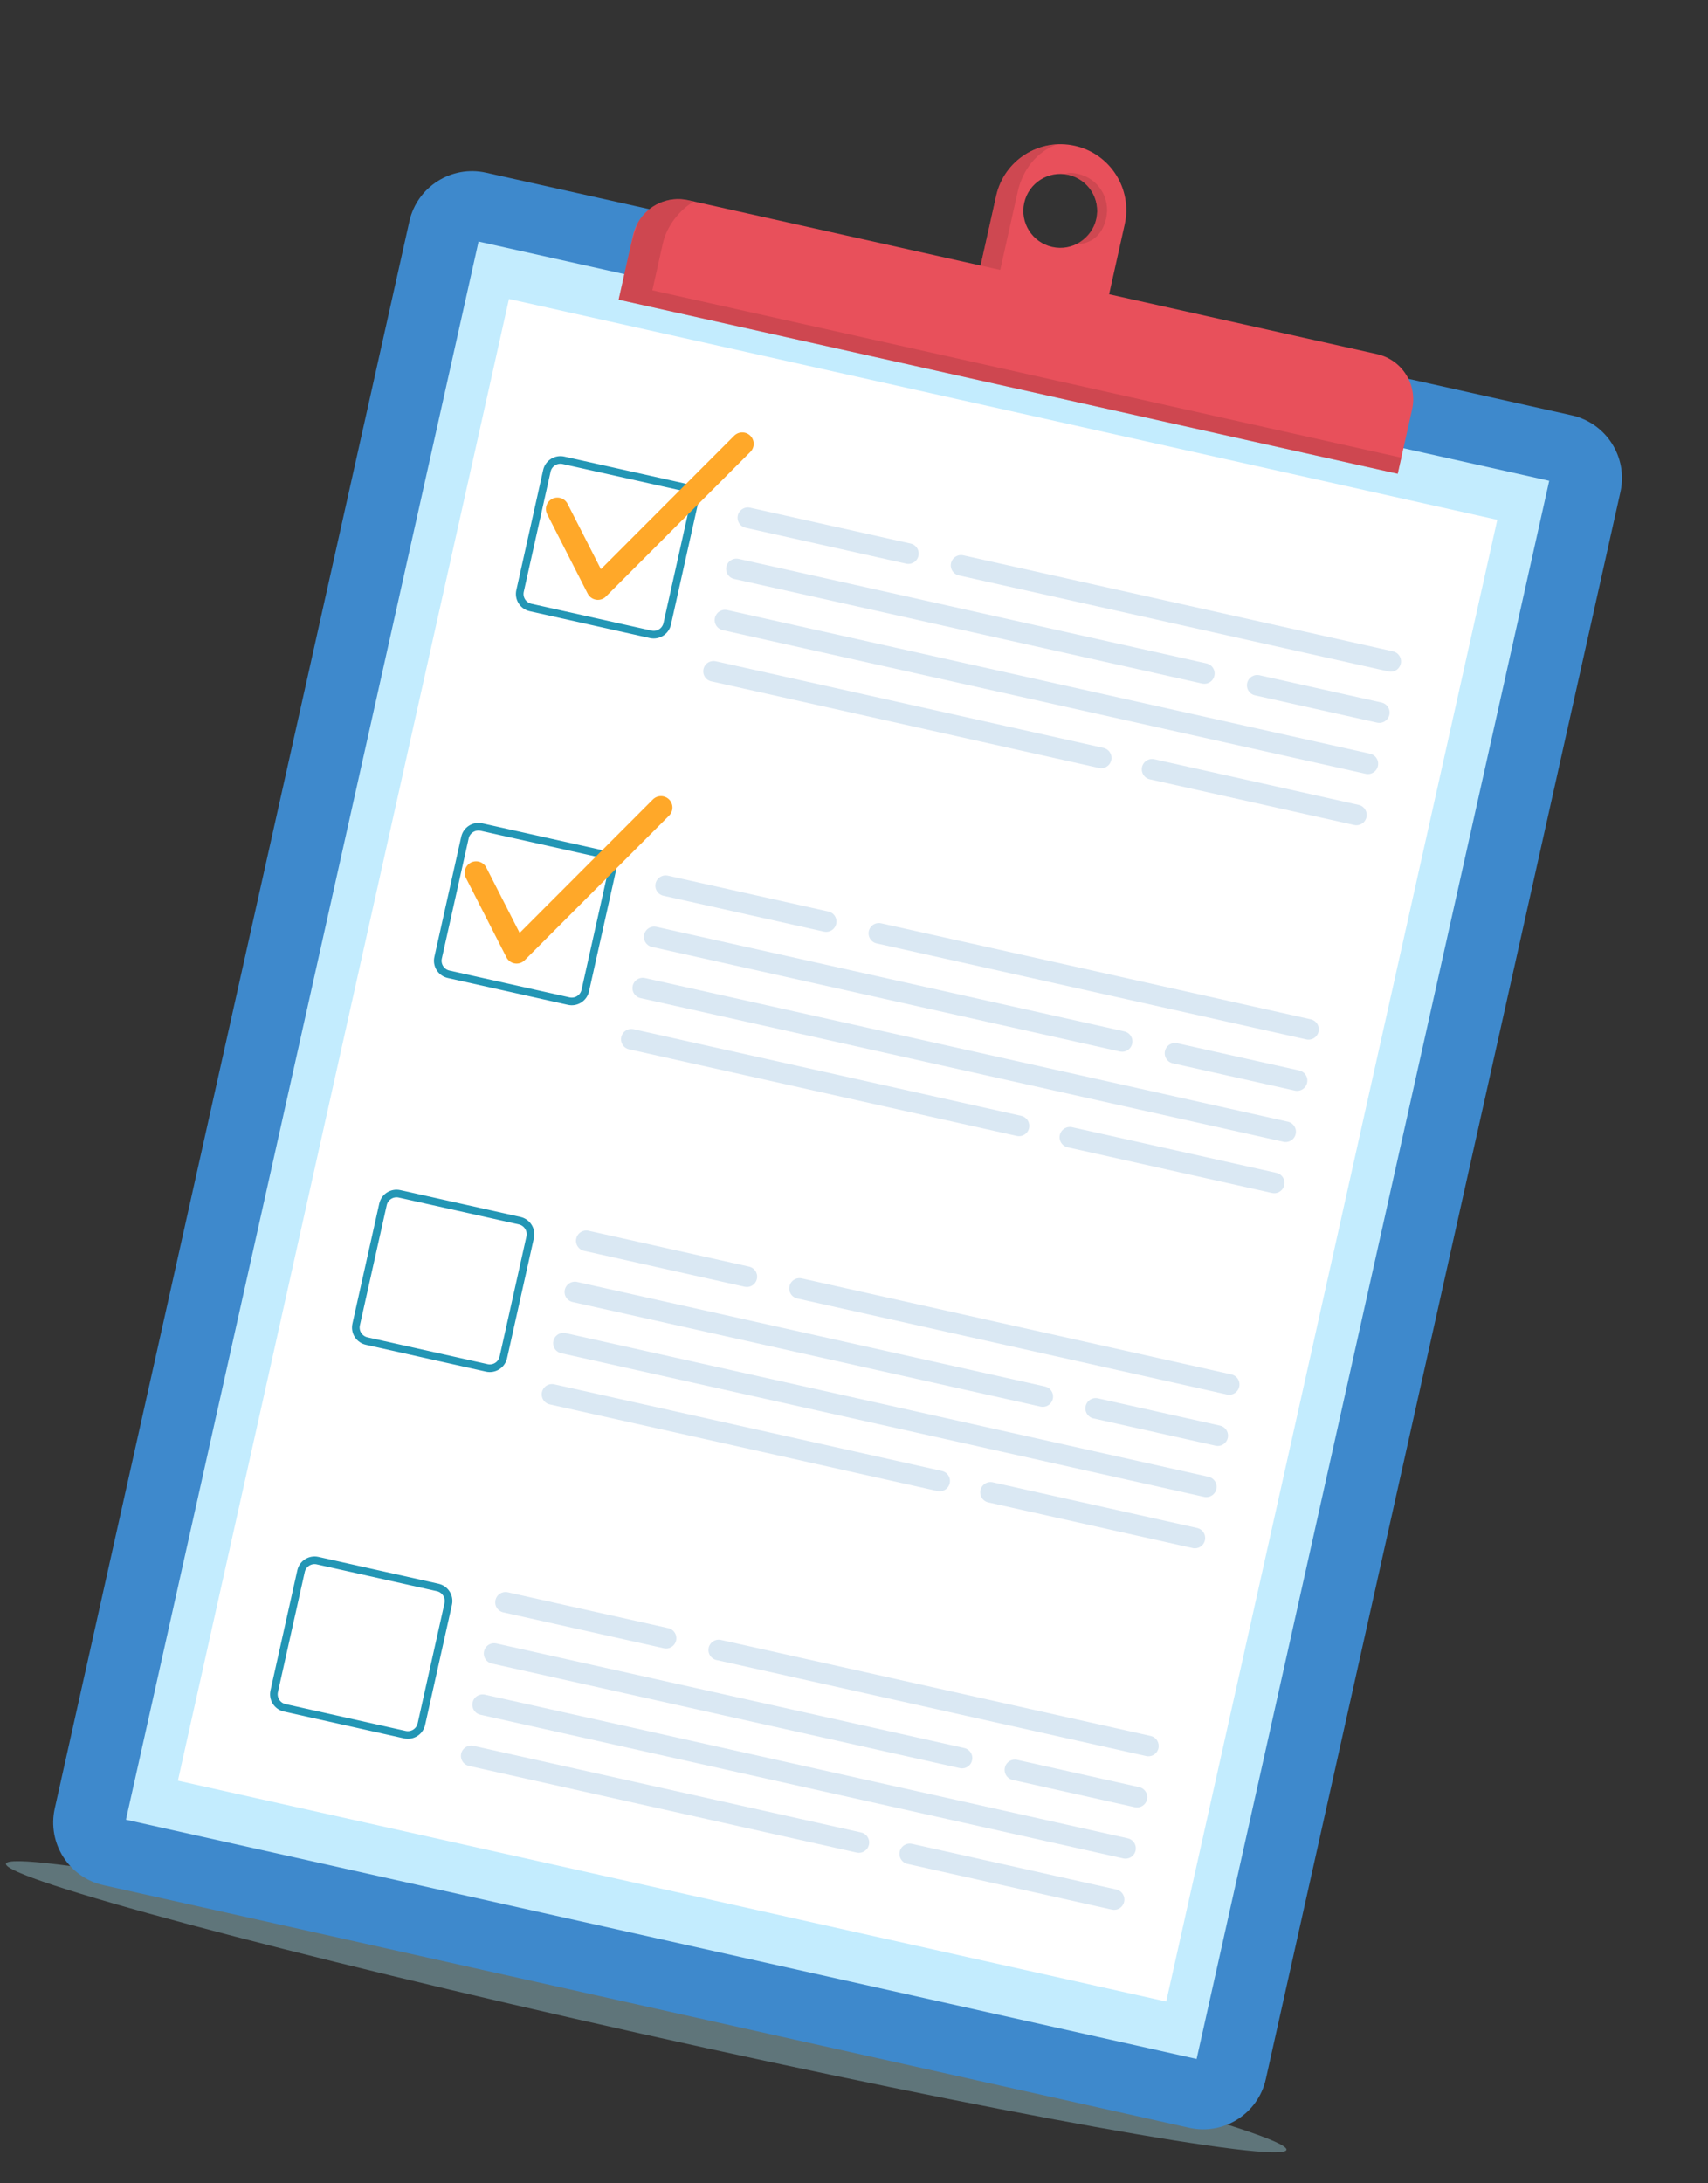<svg width="259" height="331" viewBox="0 0 259 331" fill="none" xmlns="http://www.w3.org/2000/svg">
<rect x="0" y="0" width="259" height="331" fill="#333333" stroke="none"/>
<path opacity="0.4" d="M195.079 325.975C194.579 328.212 150.706 320.314 97.087 308.332C43.467 296.351 0.405 284.825 0.905 282.587C1.405 280.349 45.278 288.249 98.897 300.23C152.517 312.211 195.579 323.738 195.079 325.975Z" fill="#A1D7E5"/>
<path d="M162.984 22.107C157.603 20.905 152.267 24.293 151.064 29.673L148.274 42.16L167.761 46.514C167.761 46.514 169.977 36.597 170.551 34.027C171.753 28.647 168.365 23.31 162.984 22.107ZM159.558 37.442C156.539 36.767 154.638 33.773 155.313 30.754C155.987 27.736 158.981 25.835 162 26.51C165.02 27.184 166.92 30.179 166.245 33.197C165.571 36.217 162.577 38.117 159.558 37.442Z" fill="#E8505B"/>
<g opacity="0.45">
<path d="M166.246 33.197C166.921 30.179 165.02 27.184 162.001 26.51C161.72 26.447 161.441 26.428 161.162 26.409C162.054 26.275 162.142 26.071 163.499 26.374C166.518 27.048 168.418 30.043 167.744 33.062C167.132 35.799 165.404 36.97 163.173 37.041C164.567 36.299 165.875 34.86 166.246 33.197ZM151.529 41.579L154.319 29.091C155.077 25.702 157.214 23.049 160.229 21.89C155.888 22.14 152.059 25.22 151.064 29.673L148.274 42.16L167.761 46.514C167.761 46.514 167.869 46.027 168.039 45.268L151.529 41.579Z" fill="#B03D44"/>
</g>
<path d="M180.318 322.63L15.686 285.843C10.435 284.669 7.13 279.461 8.303 274.211L62.074 33.569C63.247 28.319 68.454 25.012 73.706 26.186L238.337 62.973C243.588 64.146 246.894 69.353 245.72 74.605L191.949 315.246C190.776 320.498 185.569 323.803 180.318 322.63Z" fill="#3E89CC"/>
<path d="M234.924 72.903L72.567 36.625L19.098 275.914L181.455 312.193L234.924 72.903Z" fill="#C3ECFE"/>
<path d="M227.049 78.818L77.177 45.33L26.975 269.997L176.847 303.486L227.049 78.818Z" fill="white"/>
<path d="M214.128 62.077L211.947 71.836L93.81 45.438L95.991 35.679C96.15 34.967 96.41 34.308 96.759 33.709C98.251 31.112 101.309 29.674 104.373 30.359L208.808 53.695C212.594 54.541 214.974 58.29 214.128 62.077Z" fill="#E8505B"/>
<path opacity="0.45" d="M212.492 69.396L211.947 71.836L93.81 45.438L95.389 38.373C95.812 36.479 96.269 34.942 96.759 33.709C98.251 31.112 101.309 29.674 104.373 30.359L105.212 30.547C103.019 31.88 101.108 34.24 100.502 36.953L98.923 44.019L212.492 69.396Z" fill="#B03D44"/>
<g opacity="0.15">
<path d="M113.403 78.502L137.747 83.942" stroke="#0964AF" stroke-width="3.122" stroke-miterlimit="10" stroke-linecap="round" stroke-linejoin="round"/>
<path d="M190.645 103.91L209.156 108.046" stroke="#0964AF" stroke-width="3.122" stroke-miterlimit="10" stroke-linecap="round" stroke-linejoin="round"/>
<path d="M111.669 86.263L182.624 102.118" stroke="#0964AF" stroke-width="3.122" stroke-miterlimit="10" stroke-linecap="round" stroke-linejoin="round"/>
<path d="M109.934 94.024L207.421 115.807" stroke="#0964AF" stroke-width="3.122" stroke-miterlimit="10" stroke-linecap="round" stroke-linejoin="round"/>
<path d="M174.7 116.645L205.687 123.569" stroke="#0964AF" stroke-width="3.122" stroke-miterlimit="10" stroke-linecap="round" stroke-linejoin="round"/>
<path d="M108.2 101.786L166.987 114.922" stroke="#0964AF" stroke-width="3.122" stroke-miterlimit="10" stroke-linecap="round" stroke-linejoin="round"/>
<path d="M145.736 85.727L210.89 100.285" stroke="#0964AF" stroke-width="3.122" stroke-miterlimit="10" stroke-linecap="round" stroke-linejoin="round"/>
</g>
<g opacity="0.15">
<path d="M100.936 134.295L125.28 139.735" stroke="#0964AF" stroke-width="3.122" stroke-miterlimit="10" stroke-linecap="round" stroke-linejoin="round"/>
<path d="M178.178 159.704L196.688 163.84" stroke="#0964AF" stroke-width="3.122" stroke-miterlimit="10" stroke-linecap="round" stroke-linejoin="round"/>
<path d="M99.201 142.057L170.157 157.912" stroke="#0964AF" stroke-width="3.122" stroke-miterlimit="10" stroke-linecap="round" stroke-linejoin="round"/>
<path d="M97.467 149.819L194.954 171.602" stroke="#0964AF" stroke-width="3.122" stroke-miterlimit="10" stroke-linecap="round" stroke-linejoin="round"/>
<path d="M162.233 172.439L193.22 179.363" stroke="#0964AF" stroke-width="3.122" stroke-miterlimit="10" stroke-linecap="round" stroke-linejoin="round"/>
<path d="M95.733 157.58L154.52 170.716" stroke="#0964AF" stroke-width="3.122" stroke-miterlimit="10" stroke-linecap="round" stroke-linejoin="round"/>
<path d="M133.269 141.521L198.423 156.079" stroke="#0964AF" stroke-width="3.122" stroke-miterlimit="10" stroke-linecap="round" stroke-linejoin="round"/>
</g>
<g opacity="0.15">
<path d="M88.905 188.138L113.25 193.577" stroke="#0964AF" stroke-width="3.122" stroke-miterlimit="10" stroke-linecap="round" stroke-linejoin="round"/>
<path d="M166.147 213.546L184.658 217.683" stroke="#0964AF" stroke-width="3.122" stroke-miterlimit="10" stroke-linecap="round" stroke-linejoin="round"/>
<path d="M87.171 195.899L158.126 211.754" stroke="#0964AF" stroke-width="3.122" stroke-miterlimit="10" stroke-linecap="round" stroke-linejoin="round"/>
<path d="M85.436 203.661L182.923 225.444" stroke="#0964AF" stroke-width="3.122" stroke-miterlimit="10" stroke-linecap="round" stroke-linejoin="round"/>
<path d="M150.202 226.281L181.189 233.205" stroke="#0964AF" stroke-width="3.122" stroke-miterlimit="10" stroke-linecap="round" stroke-linejoin="round"/>
<path d="M83.702 211.421L142.489 224.557" stroke="#0964AF" stroke-width="3.122" stroke-miterlimit="10" stroke-linecap="round" stroke-linejoin="round"/>
<path d="M121.238 195.363L186.392 209.921" stroke="#0964AF" stroke-width="3.122" stroke-miterlimit="10" stroke-linecap="round" stroke-linejoin="round"/>
</g>
<g opacity="0.15">
<path d="M76.656 242.956L101 248.395" stroke="#0964AF" stroke-width="3.122" stroke-miterlimit="10" stroke-linecap="round" stroke-linejoin="round"/>
<path d="M153.898 268.363L172.409 272.499" stroke="#0964AF" stroke-width="3.122" stroke-miterlimit="10" stroke-linecap="round" stroke-linejoin="round"/>
<path d="M74.922 250.716L145.877 266.571" stroke="#0964AF" stroke-width="3.122" stroke-miterlimit="10" stroke-linecap="round" stroke-linejoin="round"/>
<path d="M73.187 258.478L170.674 280.261" stroke="#0964AF" stroke-width="3.122" stroke-miterlimit="10" stroke-linecap="round" stroke-linejoin="round"/>
<path d="M137.953 281.099L168.94 288.023" stroke="#0964AF" stroke-width="3.122" stroke-miterlimit="10" stroke-linecap="round" stroke-linejoin="round"/>
<path d="M71.453 266.239L130.24 279.375" stroke="#0964AF" stroke-width="3.122" stroke-miterlimit="10" stroke-linecap="round" stroke-linejoin="round"/>
<path d="M108.989 250.181L174.143 264.739" stroke="#0964AF" stroke-width="3.122" stroke-miterlimit="10" stroke-linecap="round" stroke-linejoin="round"/>
</g>
<path d="M98.668 96.182L80.452 92.112C79.319 91.859 78.606 90.735 78.859 89.602L82.929 71.386C83.182 70.253 84.306 69.54 85.439 69.793L103.654 73.863C104.787 74.117 105.5 75.24 105.247 76.373L101.176 94.589C100.924 95.722 99.801 96.435 98.668 96.182Z" stroke="#2396B5" stroke-width="1.157" stroke-miterlimit="10"/>
<path d="M86.241 151.795L68.026 147.725C66.893 147.472 66.18 146.348 66.433 145.215L70.504 126.999C70.757 125.866 71.88 125.153 73.013 125.406L91.228 129.476C92.361 129.729 93.074 130.853 92.821 131.986L88.751 150.202C88.498 151.335 87.374 152.048 86.241 151.795Z" stroke="#2396B5" stroke-width="1.157" stroke-miterlimit="10"/>
<path d="M73.814 207.408L55.6 203.338C54.467 203.084 53.753 201.961 54.007 200.828L58.077 182.613C58.33 181.48 59.453 180.767 60.587 181.02L78.801 185.09C79.934 185.343 80.647 186.467 80.394 187.6L76.324 205.815C76.071 206.948 74.948 207.661 73.814 207.408Z" stroke="#2396B5" stroke-width="1.157" stroke-miterlimit="10"/>
<path d="M61.388 263.02L43.172 258.95C42.039 258.697 41.326 257.573 41.579 256.44L45.649 238.225C45.902 237.092 47.026 236.379 48.159 236.632L66.374 240.702C67.507 240.955 68.22 242.079 67.967 243.212L63.897 261.427C63.645 262.56 62.521 263.273 61.388 263.02Z" stroke="#2396B5" stroke-width="1.157" stroke-miterlimit="10"/>
<path d="M84.519 77.18L90.661 89.219L112.554 67.296" stroke="#FFA829" stroke-width="3.47" stroke-miterlimit="10" stroke-linecap="round" stroke-linejoin="round"/>
<path d="M72.196 132.329L78.338 144.369L100.231 122.446" stroke="#FFA829" stroke-width="3.47" stroke-miterlimit="10" stroke-linecap="round" stroke-linejoin="round"/>
</svg>

